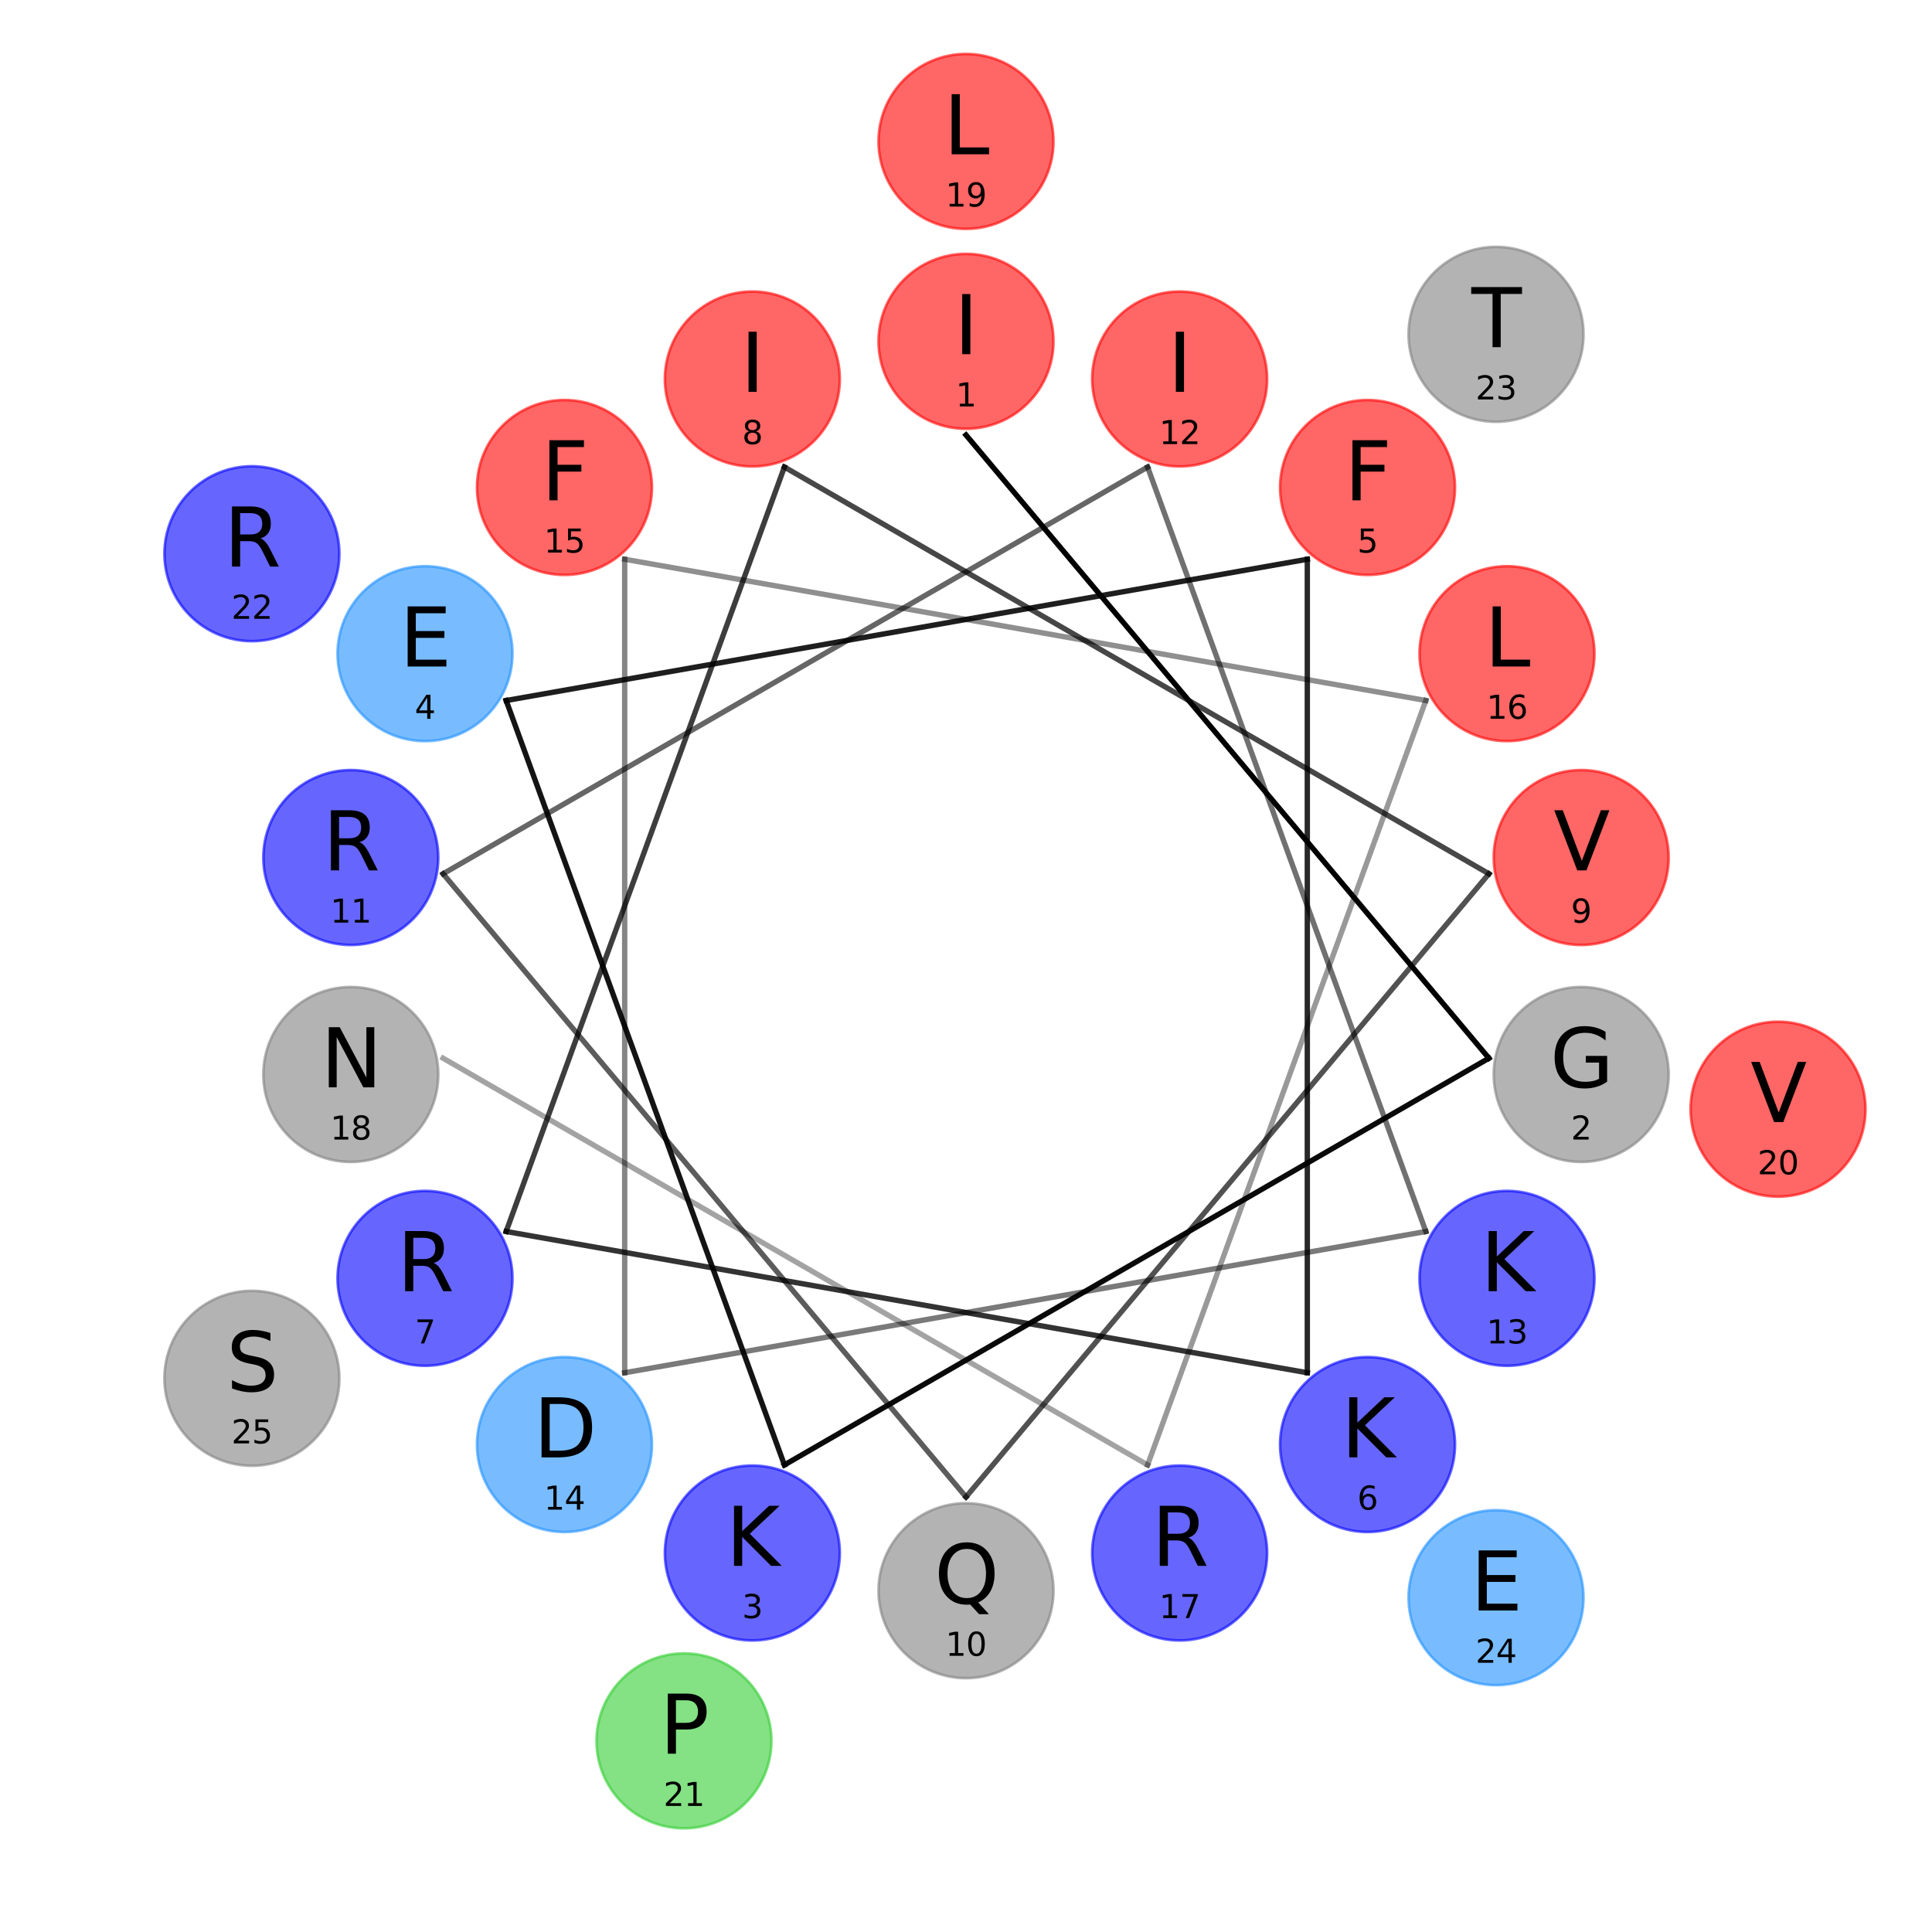 <?xml version="1.0" encoding="utf-8" standalone="no"?>
<!DOCTYPE svg PUBLIC "-//W3C//DTD SVG 1.1//EN"
  "http://www.w3.org/Graphics/SVG/1.1/DTD/svg11.dtd">
<svg xmlns:xlink="http://www.w3.org/1999/xlink" width="720pt" height="720pt" viewBox="0 0 720 720" xmlns="http://www.w3.org/2000/svg" version="1.1">
 <defs>
  <style type="text/css">*{stroke-linejoin: round; stroke-linecap: butt}</style>
 </defs>
 <g id="figure_1">
  <g id="patch_1">
   <path d="M 0 720 
L 720 720 
L 720 0 
L 0 0 
z
" style="fill: #ffffff"/>
  </g>
  <g id="axes_1">
   <g id="line2d_1">
    <path d="M 360 162.12 
L 554.874 394.362 
" clip-path="url(#p1f4ba0b72f)" style="fill: none; stroke: #000000; stroke-width: 2; stroke-linecap: square"/>
   </g>
   <g id="line2d_2">
    <path d="M 554.874 394.362 
L 292.321 545.946 
" clip-path="url(#p1f4ba0b72f)" style="fill: none; stroke: #000000; stroke-opacity: 0.96; stroke-width: 2; stroke-linecap: square"/>
   </g>
   <g id="line2d_3">
    <path d="M 292.321 545.946 
L 188.631 261.06 
" clip-path="url(#p1f4ba0b72f)" style="fill: none; stroke: #000000; stroke-opacity: 0.92; stroke-width: 2; stroke-linecap: square"/>
   </g>
   <g id="line2d_4">
    <path d="M 188.631 261.06 
L 487.195 208.415 
" clip-path="url(#p1f4ba0b72f)" style="fill: none; stroke: #000000; stroke-opacity: 0.88; stroke-width: 2; stroke-linecap: square"/>
   </g>
   <g id="line2d_5">
    <path d="M 487.195 208.415 
L 487.195 511.585 
" clip-path="url(#p1f4ba0b72f)" style="fill: none; stroke: #000000; stroke-opacity: 0.84; stroke-width: 2; stroke-linecap: square"/>
   </g>
   <g id="line2d_6">
    <path d="M 487.195 511.585 
L 188.631 458.94 
" clip-path="url(#p1f4ba0b72f)" style="fill: none; stroke: #000000; stroke-opacity: 0.8; stroke-width: 2; stroke-linecap: square"/>
   </g>
   <g id="line2d_7">
    <path d="M 188.631 458.94 
L 292.321 174.054 
" clip-path="url(#p1f4ba0b72f)" style="fill: none; stroke: #000000; stroke-opacity: 0.76; stroke-width: 2; stroke-linecap: square"/>
   </g>
   <g id="line2d_8">
    <path d="M 292.321 174.054 
L 554.874 325.638 
" clip-path="url(#p1f4ba0b72f)" style="fill: none; stroke: #000000; stroke-opacity: 0.72; stroke-width: 2; stroke-linecap: square"/>
   </g>
   <g id="line2d_9">
    <path d="M 554.874 325.638 
L 360 557.88 
" clip-path="url(#p1f4ba0b72f)" style="fill: none; stroke: #000000; stroke-opacity: 0.68; stroke-width: 2; stroke-linecap: square"/>
   </g>
   <g id="line2d_10">
    <path d="M 360 557.88 
L 165.126 325.638 
" clip-path="url(#p1f4ba0b72f)" style="fill: none; stroke: #000000; stroke-opacity: 0.64; stroke-width: 2; stroke-linecap: square"/>
   </g>
   <g id="line2d_11">
    <path d="M 165.126 325.638 
L 427.679 174.054 
" clip-path="url(#p1f4ba0b72f)" style="fill: none; stroke: #000000; stroke-opacity: 0.6; stroke-width: 2; stroke-linecap: square"/>
   </g>
   <g id="line2d_12">
    <path d="M 427.679 174.054 
L 531.369 458.94 
" clip-path="url(#p1f4ba0b72f)" style="fill: none; stroke: #000000; stroke-opacity: 0.56; stroke-width: 2; stroke-linecap: square"/>
   </g>
   <g id="line2d_13">
    <path d="M 531.369 458.94 
L 232.805 511.585 
" clip-path="url(#p1f4ba0b72f)" style="fill: none; stroke: #000000; stroke-opacity: 0.52; stroke-width: 2; stroke-linecap: square"/>
   </g>
   <g id="line2d_14">
    <path d="M 232.805 511.585 
L 232.805 208.415 
" clip-path="url(#p1f4ba0b72f)" style="fill: none; stroke: #000000; stroke-opacity: 0.48; stroke-width: 2; stroke-linecap: square"/>
   </g>
   <g id="line2d_15">
    <path d="M 232.805 208.415 
L 531.369 261.06 
" clip-path="url(#p1f4ba0b72f)" style="fill: none; stroke: #000000; stroke-opacity: 0.44; stroke-width: 2; stroke-linecap: square"/>
   </g>
   <g id="line2d_16">
    <path d="M 531.369 261.06 
L 427.679 545.946 
" clip-path="url(#p1f4ba0b72f)" style="fill: none; stroke: #000000; stroke-opacity: 0.4; stroke-width: 2; stroke-linecap: square"/>
   </g>
   <g id="line2d_17">
    <path d="M 427.679 545.946 
L 165.126 394.362 
" clip-path="url(#p1f4ba0b72f)" style="fill: none; stroke: #000000; stroke-opacity: 0.36; stroke-width: 2; stroke-linecap: square"/>
   </g>
   <g id="patch_2">
    <path d="M 360 159.792 
C 368.643 159.792 376.934 156.358 383.046 150.246 
C 389.158 144.134 392.592 135.843 392.592 127.2 
C 392.592 118.557 389.158 110.266 383.046 104.154 
C 376.934 98.042 368.643 94.608 360 94.608 
C 351.357 94.608 343.066 98.042 336.954 104.154 
C 330.842 110.266 327.408 118.557 327.408 127.2 
C 327.408 135.843 330.842 144.134 336.954 150.246 
C 343.066 156.358 351.357 159.792 360 159.792 
z
" clip-path="url(#p1f4ba0b72f)" style="fill: #ff0000; opacity: 0.6; stroke: #ff0000; stroke-linejoin: miter"/>
   </g>
   <g id="patch_3">
    <path d="M 589.263 433.017 
C 597.907 433.017 606.197 429.583 612.309 423.471 
C 618.421 417.359 621.855 409.069 621.855 400.425 
C 621.855 391.782 618.421 383.491 612.309 377.379 
C 606.197 371.267 597.907 367.833 589.263 367.833 
C 580.62 367.833 572.329 371.267 566.217 377.379 
C 560.105 383.491 556.671 391.782 556.671 400.425 
C 556.671 409.069 560.105 417.359 566.217 423.471 
C 572.329 429.583 580.62 433.017 589.263 433.017 
z
" clip-path="url(#p1f4ba0b72f)" style="fill: #808080; opacity: 0.6; stroke: #808080; stroke-linejoin: miter"/>
   </g>
   <g id="patch_4">
    <path d="M 280.378 611.352 
C 289.021 611.352 297.312 607.918 303.424 601.806 
C 309.536 595.695 312.97 587.404 312.97 578.76 
C 312.97 570.117 309.536 561.826 303.424 555.714 
C 297.312 549.603 289.021 546.168 280.378 546.168 
C 271.734 546.168 263.444 549.603 257.332 555.714 
C 251.22 561.826 247.786 570.117 247.786 578.76 
C 247.786 587.404 251.22 595.695 257.332 601.806 
C 263.444 607.918 271.734 611.352 280.378 611.352 
z
" clip-path="url(#p1f4ba0b72f)" style="fill: #0000ff; opacity: 0.6; stroke: #0000ff; stroke-linejoin: miter"/>
   </g>
   <g id="patch_5">
    <path d="M 158.389 276.192 
C 167.033 276.192 175.323 272.758 181.435 266.646 
C 187.547 260.534 190.981 252.243 190.981 243.6 
C 190.981 234.957 187.547 226.666 181.435 220.554 
C 175.323 214.442 167.033 211.008 158.389 211.008 
C 149.746 211.008 141.455 214.442 135.343 220.554 
C 129.231 226.666 125.797 234.957 125.797 243.6 
C 125.797 252.243 129.231 260.534 135.343 266.646 
C 141.455 272.758 149.746 276.192 158.389 276.192 
z
" clip-path="url(#p1f4ba0b72f)" style="fill: #1e90ff; opacity: 0.6; stroke: #1e90ff; stroke-linejoin: miter"/>
   </g>
   <g id="patch_6">
    <path d="M 509.641 214.257 
C 518.284 214.257 526.575 210.823 532.687 204.711 
C 538.799 198.599 542.233 190.308 542.233 181.665 
C 542.233 173.021 538.799 164.731 532.687 158.619 
C 526.575 152.507 518.284 149.073 509.641 149.073 
C 500.997 149.073 492.707 152.507 486.595 158.619 
C 480.483 164.731 477.049 173.021 477.049 181.665 
C 477.049 190.308 480.483 198.599 486.595 204.711 
C 492.707 210.823 500.997 214.257 509.641 214.257 
z
" clip-path="url(#p1f4ba0b72f)" style="fill: #ff0000; opacity: 0.6; stroke: #ff0000; stroke-linejoin: miter"/>
   </g>
   <g id="patch_7">
    <path d="M 509.641 570.927 
C 518.284 570.927 526.575 567.493 532.687 561.381 
C 538.799 555.269 542.233 546.979 542.233 538.335 
C 542.233 529.692 538.799 521.401 532.687 515.289 
C 526.575 509.177 518.284 505.743 509.641 505.743 
C 500.997 505.743 492.707 509.177 486.595 515.289 
C 480.483 521.401 477.049 529.692 477.049 538.335 
C 477.049 546.979 480.483 555.269 486.595 561.381 
C 492.707 567.493 500.997 570.927 509.641 570.927 
z
" clip-path="url(#p1f4ba0b72f)" style="fill: #0000ff; opacity: 0.6; stroke: #0000ff; stroke-linejoin: miter"/>
   </g>
   <g id="patch_8">
    <path d="M 158.389 508.992 
C 167.033 508.992 175.323 505.558 181.435 499.446 
C 187.547 493.334 190.981 485.043 190.981 476.4 
C 190.981 467.757 187.547 459.466 181.435 453.354 
C 175.323 447.242 167.033 443.808 158.389 443.808 
C 149.746 443.808 141.455 447.242 135.343 453.354 
C 129.231 459.466 125.797 467.757 125.797 476.4 
C 125.797 485.043 129.231 493.334 135.343 499.446 
C 141.455 505.558 149.746 508.992 158.389 508.992 
z
" clip-path="url(#p1f4ba0b72f)" style="fill: #0000ff; opacity: 0.6; stroke: #0000ff; stroke-linejoin: miter"/>
   </g>
   <g id="patch_9">
    <path d="M 280.378 173.832 
C 289.021 173.832 297.312 170.397 303.424 164.286 
C 309.536 158.174 312.97 149.883 312.97 141.24 
C 312.97 132.596 309.536 124.305 303.424 118.194 
C 297.312 112.082 289.021 108.648 280.378 108.648 
C 271.734 108.648 263.444 112.082 257.332 118.194 
C 251.22 124.305 247.786 132.596 247.786 141.24 
C 247.786 149.883 251.22 158.174 257.332 164.286 
C 263.444 170.397 271.734 173.832 280.378 173.832 
z
" clip-path="url(#p1f4ba0b72f)" style="fill: #ff0000; opacity: 0.6; stroke: #ff0000; stroke-linejoin: miter"/>
   </g>
   <g id="patch_10">
    <path d="M 589.263 352.167 
C 597.907 352.167 606.197 348.733 612.309 342.621 
C 618.421 336.509 621.855 328.218 621.855 319.575 
C 621.855 310.931 618.421 302.641 612.309 296.529 
C 606.197 290.417 597.907 286.983 589.263 286.983 
C 580.62 286.983 572.329 290.417 566.217 296.529 
C 560.105 302.641 556.671 310.931 556.671 319.575 
C 556.671 328.218 560.105 336.509 566.217 342.621 
C 572.329 348.733 580.62 352.167 589.263 352.167 
z
" clip-path="url(#p1f4ba0b72f)" style="fill: #ff0000; opacity: 0.6; stroke: #ff0000; stroke-linejoin: miter"/>
   </g>
   <g id="patch_11">
    <path d="M 360 625.392 
C 368.643 625.392 376.934 621.958 383.046 615.846 
C 389.158 609.734 392.592 601.443 392.592 592.8 
C 392.592 584.157 389.158 575.866 383.046 569.754 
C 376.934 563.642 368.643 560.208 360 560.208 
C 351.357 560.208 343.066 563.642 336.954 569.754 
C 330.842 575.866 327.408 584.157 327.408 592.8 
C 327.408 601.443 330.842 609.734 336.954 615.846 
C 343.066 621.958 351.357 625.392 360 625.392 
z
" clip-path="url(#p1f4ba0b72f)" style="fill: #808080; opacity: 0.6; stroke: #808080; stroke-linejoin: miter"/>
   </g>
   <g id="patch_12">
    <path d="M 130.737 352.167 
C 139.38 352.167 147.671 348.733 153.783 342.621 
C 159.895 336.509 163.329 328.218 163.329 319.575 
C 163.329 310.931 159.895 302.641 153.783 296.529 
C 147.671 290.417 139.38 286.983 130.737 286.983 
C 122.093 286.983 113.803 290.417 107.691 296.529 
C 101.579 302.641 98.145 310.931 98.145 319.575 
C 98.145 328.218 101.579 336.509 107.691 342.621 
C 113.803 348.733 122.093 352.167 130.737 352.167 
z
" clip-path="url(#p1f4ba0b72f)" style="fill: #0000ff; opacity: 0.6; stroke: #0000ff; stroke-linejoin: miter"/>
   </g>
   <g id="patch_13">
    <path d="M 439.622 173.832 
C 448.266 173.832 456.556 170.397 462.668 164.286 
C 468.78 158.174 472.214 149.883 472.214 141.24 
C 472.214 132.596 468.78 124.305 462.668 118.194 
C 456.556 112.082 448.266 108.648 439.622 108.648 
C 430.979 108.648 422.688 112.082 416.576 118.194 
C 410.464 124.305 407.03 132.596 407.03 141.24 
C 407.03 149.883 410.464 158.174 416.576 164.286 
C 422.688 170.397 430.979 173.832 439.622 173.832 
z
" clip-path="url(#p1f4ba0b72f)" style="fill: #ff0000; opacity: 0.6; stroke: #ff0000; stroke-linejoin: miter"/>
   </g>
   <g id="patch_14">
    <path d="M 561.611 508.992 
C 570.254 508.992 578.545 505.558 584.657 499.446 
C 590.769 493.334 594.203 485.043 594.203 476.4 
C 594.203 467.757 590.769 459.466 584.657 453.354 
C 578.545 447.242 570.254 443.808 561.611 443.808 
C 552.967 443.808 544.677 447.242 538.565 453.354 
C 532.453 459.466 529.019 467.757 529.019 476.4 
C 529.019 485.043 532.453 493.334 538.565 499.446 
C 544.677 505.558 552.967 508.992 561.611 508.992 
z
" clip-path="url(#p1f4ba0b72f)" style="fill: #0000ff; opacity: 0.6; stroke: #0000ff; stroke-linejoin: miter"/>
   </g>
   <g id="patch_15">
    <path d="M 210.359 570.927 
C 219.003 570.927 227.293 567.493 233.405 561.381 
C 239.517 555.269 242.951 546.979 242.951 538.335 
C 242.951 529.692 239.517 521.401 233.405 515.289 
C 227.293 509.177 219.003 505.743 210.359 505.743 
C 201.716 505.743 193.425 509.177 187.313 515.289 
C 181.201 521.401 177.767 529.692 177.767 538.335 
C 177.767 546.979 181.201 555.269 187.313 561.381 
C 193.425 567.493 201.716 570.927 210.359 570.927 
z
" clip-path="url(#p1f4ba0b72f)" style="fill: #1e90ff; opacity: 0.6; stroke: #1e90ff; stroke-linejoin: miter"/>
   </g>
   <g id="patch_16">
    <path d="M 210.359 214.257 
C 219.003 214.257 227.293 210.823 233.405 204.711 
C 239.517 198.599 242.951 190.308 242.951 181.665 
C 242.951 173.021 239.517 164.731 233.405 158.619 
C 227.293 152.507 219.003 149.073 210.359 149.073 
C 201.716 149.073 193.425 152.507 187.313 158.619 
C 181.201 164.731 177.767 173.021 177.767 181.665 
C 177.767 190.308 181.201 198.599 187.313 204.711 
C 193.425 210.823 201.716 214.257 210.359 214.257 
z
" clip-path="url(#p1f4ba0b72f)" style="fill: #ff0000; opacity: 0.6; stroke: #ff0000; stroke-linejoin: miter"/>
   </g>
   <g id="patch_17">
    <path d="M 561.611 276.192 
C 570.254 276.192 578.545 272.758 584.657 266.646 
C 590.769 260.534 594.203 252.243 594.203 243.6 
C 594.203 234.957 590.769 226.666 584.657 220.554 
C 578.545 214.442 570.254 211.008 561.611 211.008 
C 552.967 211.008 544.677 214.442 538.565 220.554 
C 532.453 226.666 529.019 234.957 529.019 243.6 
C 529.019 252.243 532.453 260.534 538.565 266.646 
C 544.677 272.758 552.967 276.192 561.611 276.192 
z
" clip-path="url(#p1f4ba0b72f)" style="fill: #ff0000; opacity: 0.6; stroke: #ff0000; stroke-linejoin: miter"/>
   </g>
   <g id="patch_18">
    <path d="M 439.622 611.352 
C 448.266 611.352 456.556 607.918 462.668 601.806 
C 468.78 595.695 472.214 587.404 472.214 578.76 
C 472.214 570.117 468.78 561.826 462.668 555.714 
C 456.556 549.603 448.266 546.168 439.622 546.168 
C 430.979 546.168 422.688 549.603 416.576 555.714 
C 410.464 561.826 407.03 570.117 407.03 578.76 
C 407.03 587.404 410.464 595.695 416.576 601.806 
C 422.688 607.918 430.979 611.352 439.622 611.352 
z
" clip-path="url(#p1f4ba0b72f)" style="fill: #0000ff; opacity: 0.6; stroke: #0000ff; stroke-linejoin: miter"/>
   </g>
   <g id="patch_19">
    <path d="M 130.737 433.017 
C 139.38 433.017 147.671 429.583 153.783 423.471 
C 159.895 417.359 163.329 409.069 163.329 400.425 
C 163.329 391.782 159.895 383.491 153.783 377.379 
C 147.671 371.267 139.38 367.833 130.737 367.833 
C 122.093 367.833 113.803 371.267 107.691 377.379 
C 101.579 383.491 98.145 391.782 98.145 400.425 
C 98.145 409.069 101.579 417.359 107.691 423.471 
C 113.803 429.583 122.093 433.017 130.737 433.017 
z
" clip-path="url(#p1f4ba0b72f)" style="fill: #808080; opacity: 0.6; stroke: #808080; stroke-linejoin: miter"/>
   </g>
   <g id="patch_20">
    <path d="M 360 85.296 
C 368.643 85.296 376.934 81.862 383.046 75.75 
C 389.158 69.638 392.592 61.347 392.592 52.704 
C 392.592 44.061 389.158 35.77 383.046 29.658 
C 376.934 23.546 368.643 20.112 360 20.112 
C 351.357 20.112 343.066 23.546 336.954 29.658 
C 330.842 35.77 327.408 44.061 327.408 52.704 
C 327.408 61.347 330.842 69.638 336.954 75.75 
C 343.066 81.862 351.357 85.296 360 85.296 
z
" clip-path="url(#p1f4ba0b72f)" style="fill: #ff0000; opacity: 0.6; stroke: #ff0000; stroke-linejoin: miter"/>
   </g>
   <g id="patch_21">
    <path d="M 662.627 445.953 
C 671.271 445.953 679.562 442.519 685.674 436.407 
C 691.785 430.296 695.219 422.005 695.219 413.361 
C 695.219 404.718 691.785 396.427 685.674 390.315 
C 679.562 384.203 671.271 380.769 662.627 380.769 
C 653.984 380.769 645.693 384.203 639.581 390.315 
C 633.47 396.427 630.035 404.718 630.035 413.361 
C 630.035 422.005 633.47 430.296 639.581 436.407 
C 645.693 442.519 653.984 445.953 662.627 445.953 
z
" clip-path="url(#p1f4ba0b72f)" style="fill: #ff0000; opacity: 0.6; stroke: #ff0000; stroke-linejoin: miter"/>
   </g>
   <g id="patch_22">
    <path d="M 254.899 681.356 
C 263.542 681.356 271.833 677.922 277.945 671.81 
C 284.056 665.698 287.491 657.407 287.491 648.764 
C 287.491 640.12 284.056 631.83 277.945 625.718 
C 271.833 619.606 263.542 616.172 254.899 616.172 
C 246.255 616.172 237.964 619.606 231.853 625.718 
C 225.741 631.83 222.307 640.12 222.307 648.764 
C 222.307 657.407 225.741 665.698 231.853 671.81 
C 237.964 677.922 246.255 681.356 254.899 681.356 
z
" clip-path="url(#p1f4ba0b72f)" style="fill: #32cd32; opacity: 0.6; stroke: #32cd32; stroke-linejoin: miter"/>
   </g>
   <g id="patch_23">
    <path d="M 93.874 238.944 
C 102.517 238.944 110.808 235.51 116.92 229.398 
C 123.032 223.286 126.466 214.995 126.466 206.352 
C 126.466 197.709 123.032 189.418 116.92 183.306 
C 110.808 177.194 102.517 173.76 93.874 173.76 
C 85.23 173.76 76.94 177.194 70.828 183.306 
C 64.716 189.418 61.282 197.709 61.282 206.352 
C 61.282 214.995 64.716 223.286 70.828 229.398 
C 76.94 235.51 85.23 238.944 93.874 238.944 
z
" clip-path="url(#p1f4ba0b72f)" style="fill: #0000ff; opacity: 0.6; stroke: #0000ff; stroke-linejoin: miter"/>
   </g>
   <g id="patch_24">
    <path d="M 557.526 157.19 
C 566.17 157.19 574.46 153.756 580.572 147.644 
C 586.684 141.532 590.118 133.241 590.118 124.598 
C 590.118 115.954 586.684 107.663 580.572 101.552 
C 574.46 95.44 566.17 92.006 557.526 92.006 
C 548.883 92.006 540.592 95.44 534.48 101.552 
C 528.368 107.663 524.934 115.954 524.934 124.598 
C 524.934 133.241 528.368 141.532 534.48 147.644 
C 540.592 153.756 548.883 157.19 557.526 157.19 
z
" clip-path="url(#p1f4ba0b72f)" style="fill: #808080; opacity: 0.6; stroke: #808080; stroke-linejoin: miter"/>
   </g>
   <g id="patch_25">
    <path d="M 557.526 627.994 
C 566.17 627.994 574.46 624.56 580.572 618.448 
C 586.684 612.337 590.118 604.046 590.118 595.402 
C 590.118 586.759 586.684 578.468 580.572 572.356 
C 574.46 566.244 566.17 562.81 557.526 562.81 
C 548.883 562.81 540.592 566.244 534.48 572.356 
C 528.368 578.468 524.934 586.759 524.934 595.402 
C 524.934 604.046 528.368 612.337 534.48 618.448 
C 540.592 624.56 548.883 627.994 557.526 627.994 
z
" clip-path="url(#p1f4ba0b72f)" style="fill: #1e90ff; opacity: 0.6; stroke: #1e90ff; stroke-linejoin: miter"/>
   </g>
   <g id="patch_26">
    <path d="M 93.874 546.24 
C 102.517 546.24 110.808 542.806 116.92 536.694 
C 123.032 530.582 126.466 522.291 126.466 513.648 
C 126.466 505.005 123.032 496.714 116.92 490.602 
C 110.808 484.49 102.517 481.056 93.874 481.056 
C 85.23 481.056 76.94 484.49 70.828 490.602 
C 64.716 496.714 61.282 505.005 61.282 513.648 
C 61.282 522.291 64.716 530.582 70.828 536.694 
C 76.94 542.806 85.23 546.24 93.874 546.24 
z
" clip-path="url(#p1f4ba0b72f)" style="fill: #808080; opacity: 0.6; stroke: #808080; stroke-linejoin: miter"/>
   </g>
   <g id="text_1">
    <!-- I -->
    <g transform="translate(355.575 131.986) scale(0.3 -0.3)">
     <defs>
      <path id="DejaVuSans-49" d="M 628 4666 
L 1259 4666 
L 1259 0 
L 628 0 
L 628 4666 
z
" transform="scale(0.016)"/>
     </defs>
     <use xlink:href="#DejaVuSans-49"/>
    </g>
   </g>
   <g id="text_2">
    <!-- 1 -->
    <g transform="translate(356.183 151.463) scale(0.12 -0.12)">
     <defs>
      <path id="DejaVuSans-31" d="M 794 531 
L 1825 531 
L 1825 4091 
L 703 3866 
L 703 4441 
L 1819 4666 
L 2450 4666 
L 2450 531 
L 3481 531 
L 3481 0 
L 794 0 
L 794 531 
z
" transform="scale(0.016)"/>
     </defs>
     <use xlink:href="#DejaVuSans-31"/>
    </g>
   </g>
   <g id="text_3">
    <!-- G -->
    <g transform="translate(577.641 405.211) scale(0.3 -0.3)">
     <defs>
      <path id="DejaVuSans-47" d="M 3809 666 
L 3809 1919 
L 2778 1919 
L 2778 2438 
L 4434 2438 
L 4434 434 
Q 4069 175 3628 42 
Q 3188 -91 2688 -91 
Q 1594 -91 976 548 
Q 359 1188 359 2328 
Q 359 3472 976 4111 
Q 1594 4750 2688 4750 
Q 3144 4750 3555 4637 
Q 3966 4525 4313 4306 
L 4313 3634 
Q 3963 3931 3569 4081 
Q 3175 4231 2741 4231 
Q 1884 4231 1454 3753 
Q 1025 3275 1025 2328 
Q 1025 1384 1454 906 
Q 1884 428 2741 428 
Q 3075 428 3337 486 
Q 3600 544 3809 666 
z
" transform="scale(0.016)"/>
     </defs>
     <use xlink:href="#DejaVuSans-47"/>
    </g>
   </g>
   <g id="text_4">
    <!-- 2 -->
    <g transform="translate(585.446 424.689) scale(0.12 -0.12)">
     <defs>
      <path id="DejaVuSans-32" d="M 1228 531 
L 3431 531 
L 3431 0 
L 469 0 
L 469 531 
Q 828 903 1448 1529 
Q 2069 2156 2228 2338 
Q 2531 2678 2651 2914 
Q 2772 3150 2772 3378 
Q 2772 3750 2511 3984 
Q 2250 4219 1831 4219 
Q 1534 4219 1204 4116 
Q 875 4013 500 3803 
L 500 4441 
Q 881 4594 1212 4672 
Q 1544 4750 1819 4750 
Q 2544 4750 2975 4387 
Q 3406 4025 3406 3419 
Q 3406 3131 3298 2873 
Q 3191 2616 2906 2266 
Q 2828 2175 2409 1742 
Q 1991 1309 1228 531 
z
" transform="scale(0.016)"/>
     </defs>
     <use xlink:href="#DejaVuSans-32"/>
    </g>
   </g>
   <g id="text_5">
    <!-- K -->
    <g transform="translate(270.541 583.547) scale(0.3 -0.3)">
     <defs>
      <path id="DejaVuSans-4b" d="M 628 4666 
L 1259 4666 
L 1259 2694 
L 3353 4666 
L 4166 4666 
L 1850 2491 
L 4331 0 
L 3500 0 
L 1259 2247 
L 1259 0 
L 628 0 
L 628 4666 
z
" transform="scale(0.016)"/>
     </defs>
     <use xlink:href="#DejaVuSans-4b"/>
    </g>
   </g>
   <g id="text_6">
    <!-- 3 -->
    <g transform="translate(276.56 603.024) scale(0.12 -0.12)">
     <defs>
      <path id="DejaVuSans-33" d="M 2597 2516 
Q 3050 2419 3304 2112 
Q 3559 1806 3559 1356 
Q 3559 666 3084 287 
Q 2609 -91 1734 -91 
Q 1441 -91 1130 -33 
Q 819 25 488 141 
L 488 750 
Q 750 597 1062 519 
Q 1375 441 1716 441 
Q 2309 441 2620 675 
Q 2931 909 2931 1356 
Q 2931 1769 2642 2001 
Q 2353 2234 1838 2234 
L 1294 2234 
L 1294 2753 
L 1863 2753 
Q 2328 2753 2575 2939 
Q 2822 3125 2822 3475 
Q 2822 3834 2567 4026 
Q 2313 4219 1838 4219 
Q 1578 4219 1281 4162 
Q 984 4106 628 3988 
L 628 4550 
Q 988 4650 1302 4700 
Q 1616 4750 1894 4750 
Q 2613 4750 3031 4423 
Q 3450 4097 3450 3541 
Q 3450 3153 3228 2886 
Q 3006 2619 2597 2516 
z
" transform="scale(0.016)"/>
     </defs>
     <use xlink:href="#DejaVuSans-33"/>
    </g>
   </g>
   <g id="text_7">
    <!-- E -->
    <g transform="translate(148.911 248.386) scale(0.3 -0.3)">
     <defs>
      <path id="DejaVuSans-45" d="M 628 4666 
L 3578 4666 
L 3578 4134 
L 1259 4134 
L 1259 2753 
L 3481 2753 
L 3481 2222 
L 1259 2222 
L 1259 531 
L 3634 531 
L 3634 0 
L 628 0 
L 628 4666 
z
" transform="scale(0.016)"/>
     </defs>
     <use xlink:href="#DejaVuSans-45"/>
    </g>
   </g>
   <g id="text_8">
    <!-- 4 -->
    <g transform="translate(154.572 267.863) scale(0.12 -0.12)">
     <defs>
      <path id="DejaVuSans-34" d="M 2419 4116 
L 825 1625 
L 2419 1625 
L 2419 4116 
z
M 2253 4666 
L 3047 4666 
L 3047 1625 
L 3713 1625 
L 3713 1100 
L 3047 1100 
L 3047 0 
L 2419 0 
L 2419 1100 
L 313 1100 
L 313 1709 
L 2253 4666 
z
" transform="scale(0.016)"/>
     </defs>
     <use xlink:href="#DejaVuSans-34"/>
    </g>
   </g>
   <g id="text_9">
    <!-- F -->
    <g transform="translate(501.014 186.451) scale(0.3 -0.3)">
     <defs>
      <path id="DejaVuSans-46" d="M 628 4666 
L 3309 4666 
L 3309 4134 
L 1259 4134 
L 1259 2759 
L 3109 2759 
L 3109 2228 
L 1259 2228 
L 1259 0 
L 628 0 
L 628 4666 
z
" transform="scale(0.016)"/>
     </defs>
     <use xlink:href="#DejaVuSans-46"/>
    </g>
   </g>
   <g id="text_10">
    <!-- 5 -->
    <g transform="translate(505.823 205.928) scale(0.12 -0.12)">
     <defs>
      <path id="DejaVuSans-35" d="M 691 4666 
L 3169 4666 
L 3169 4134 
L 1269 4134 
L 1269 2991 
Q 1406 3038 1543 3061 
Q 1681 3084 1819 3084 
Q 2600 3084 3056 2656 
Q 3513 2228 3513 1497 
Q 3513 744 3044 326 
Q 2575 -91 1722 -91 
Q 1428 -91 1123 -41 
Q 819 9 494 109 
L 494 744 
Q 775 591 1075 516 
Q 1375 441 1709 441 
Q 2250 441 2565 725 
Q 2881 1009 2881 1497 
Q 2881 1984 2565 2268 
Q 2250 2553 1709 2553 
Q 1456 2553 1204 2497 
Q 953 2441 691 2322 
L 691 4666 
z
" transform="scale(0.016)"/>
     </defs>
     <use xlink:href="#DejaVuSans-35"/>
    </g>
   </g>
   <g id="text_11">
    <!-- K -->
    <g transform="translate(499.804 543.121) scale(0.3 -0.3)">
     <use xlink:href="#DejaVuSans-4b"/>
    </g>
   </g>
   <g id="text_12">
    <!-- 6 -->
    <g transform="translate(505.823 562.598) scale(0.12 -0.12)">
     <defs>
      <path id="DejaVuSans-36" d="M 2113 2584 
Q 1688 2584 1439 2293 
Q 1191 2003 1191 1497 
Q 1191 994 1439 701 
Q 1688 409 2113 409 
Q 2538 409 2786 701 
Q 3034 994 3034 1497 
Q 3034 2003 2786 2293 
Q 2538 2584 2113 2584 
z
M 3366 4563 
L 3366 3988 
Q 3128 4100 2886 4159 
Q 2644 4219 2406 4219 
Q 1781 4219 1451 3797 
Q 1122 3375 1075 2522 
Q 1259 2794 1537 2939 
Q 1816 3084 2150 3084 
Q 2853 3084 3261 2657 
Q 3669 2231 3669 1497 
Q 3669 778 3244 343 
Q 2819 -91 2113 -91 
Q 1303 -91 875 529 
Q 447 1150 447 2328 
Q 447 3434 972 4092 
Q 1497 4750 2381 4750 
Q 2619 4750 2861 4703 
Q 3103 4656 3366 4563 
z
" transform="scale(0.016)"/>
     </defs>
     <use xlink:href="#DejaVuSans-36"/>
    </g>
   </g>
   <g id="text_13">
    <!-- R -->
    <g transform="translate(147.967 481.186) scale(0.3 -0.3)">
     <defs>
      <path id="DejaVuSans-52" d="M 2841 2188 
Q 3044 2119 3236 1894 
Q 3428 1669 3622 1275 
L 4263 0 
L 3584 0 
L 2988 1197 
Q 2756 1666 2539 1819 
Q 2322 1972 1947 1972 
L 1259 1972 
L 1259 0 
L 628 0 
L 628 4666 
L 2053 4666 
Q 2853 4666 3247 4331 
Q 3641 3997 3641 3322 
Q 3641 2881 3436 2590 
Q 3231 2300 2841 2188 
z
M 1259 4147 
L 1259 2491 
L 2053 2491 
Q 2509 2491 2742 2702 
Q 2975 2913 2975 3322 
Q 2975 3731 2742 3939 
Q 2509 4147 2053 4147 
L 1259 4147 
z
" transform="scale(0.016)"/>
     </defs>
     <use xlink:href="#DejaVuSans-52"/>
    </g>
   </g>
   <g id="text_14">
    <!-- 7 -->
    <g transform="translate(154.572 500.663) scale(0.12 -0.12)">
     <defs>
      <path id="DejaVuSans-37" d="M 525 4666 
L 3525 4666 
L 3525 4397 
L 1831 0 
L 1172 0 
L 2766 4134 
L 525 4134 
L 525 4666 
z
" transform="scale(0.016)"/>
     </defs>
     <use xlink:href="#DejaVuSans-37"/>
    </g>
   </g>
   <g id="text_15">
    <!-- I -->
    <g transform="translate(275.953 146.026) scale(0.3 -0.3)">
     <use xlink:href="#DejaVuSans-49"/>
    </g>
   </g>
   <g id="text_16">
    <!-- 8 -->
    <g transform="translate(276.56 165.503) scale(0.12 -0.12)">
     <defs>
      <path id="DejaVuSans-38" d="M 2034 2216 
Q 1584 2216 1326 1975 
Q 1069 1734 1069 1313 
Q 1069 891 1326 650 
Q 1584 409 2034 409 
Q 2484 409 2743 651 
Q 3003 894 3003 1313 
Q 3003 1734 2745 1975 
Q 2488 2216 2034 2216 
z
M 1403 2484 
Q 997 2584 770 2862 
Q 544 3141 544 3541 
Q 544 4100 942 4425 
Q 1341 4750 2034 4750 
Q 2731 4750 3128 4425 
Q 3525 4100 3525 3541 
Q 3525 3141 3298 2862 
Q 3072 2584 2669 2484 
Q 3125 2378 3379 2068 
Q 3634 1759 3634 1313 
Q 3634 634 3220 271 
Q 2806 -91 2034 -91 
Q 1263 -91 848 271 
Q 434 634 434 1313 
Q 434 1759 690 2068 
Q 947 2378 1403 2484 
z
M 1172 3481 
Q 1172 3119 1398 2916 
Q 1625 2713 2034 2713 
Q 2441 2713 2670 2916 
Q 2900 3119 2900 3481 
Q 2900 3844 2670 4047 
Q 2441 4250 2034 4250 
Q 1625 4250 1398 4047 
Q 1172 3844 1172 3481 
z
" transform="scale(0.016)"/>
     </defs>
     <use xlink:href="#DejaVuSans-38"/>
    </g>
   </g>
   <g id="text_17">
    <!-- V -->
    <g transform="translate(579.002 324.361) scale(0.3 -0.3)">
     <defs>
      <path id="DejaVuSans-56" d="M 1831 0 
L 50 4666 
L 709 4666 
L 2188 738 
L 3669 4666 
L 4325 4666 
L 2547 0 
L 1831 0 
z
" transform="scale(0.016)"/>
     </defs>
     <use xlink:href="#DejaVuSans-56"/>
    </g>
   </g>
   <g id="text_18">
    <!-- 9 -->
    <g transform="translate(585.446 343.838) scale(0.12 -0.12)">
     <defs>
      <path id="DejaVuSans-39" d="M 703 97 
L 703 672 
Q 941 559 1184 500 
Q 1428 441 1663 441 
Q 2288 441 2617 861 
Q 2947 1281 2994 2138 
Q 2813 1869 2534 1725 
Q 2256 1581 1919 1581 
Q 1219 1581 811 2004 
Q 403 2428 403 3163 
Q 403 3881 828 4315 
Q 1253 4750 1959 4750 
Q 2769 4750 3195 4129 
Q 3622 3509 3622 2328 
Q 3622 1225 3098 567 
Q 2575 -91 1691 -91 
Q 1453 -91 1209 -44 
Q 966 3 703 97 
z
M 1959 2075 
Q 2384 2075 2632 2365 
Q 2881 2656 2881 3163 
Q 2881 3666 2632 3958 
Q 2384 4250 1959 4250 
Q 1534 4250 1286 3958 
Q 1038 3666 1038 3163 
Q 1038 2656 1286 2365 
Q 1534 2075 1959 2075 
z
" transform="scale(0.016)"/>
     </defs>
     <use xlink:href="#DejaVuSans-39"/>
    </g>
   </g>
   <g id="text_19">
    <!-- Q -->
    <g transform="translate(348.192 597.586) scale(0.3 -0.3)">
     <defs>
      <path id="DejaVuSans-51" d="M 2522 4238 
Q 1834 4238 1429 3725 
Q 1025 3213 1025 2328 
Q 1025 1447 1429 934 
Q 1834 422 2522 422 
Q 3209 422 3611 934 
Q 4013 1447 4013 2328 
Q 4013 3213 3611 3725 
Q 3209 4238 2522 4238 
z
M 3406 84 
L 4238 -825 
L 3475 -825 
L 2784 -78 
Q 2681 -84 2626 -87 
Q 2572 -91 2522 -91 
Q 1538 -91 948 567 
Q 359 1225 359 2328 
Q 359 3434 948 4092 
Q 1538 4750 2522 4750 
Q 3503 4750 4090 4092 
Q 4678 3434 4678 2328 
Q 4678 1516 4351 937 
Q 4025 359 3406 84 
z
" transform="scale(0.016)"/>
     </defs>
     <use xlink:href="#DejaVuSans-51"/>
    </g>
   </g>
   <g id="text_20">
    <!-- 10 -->
    <g transform="translate(352.365 617.063) scale(0.12 -0.12)">
     <defs>
      <path id="DejaVuSans-30" d="M 2034 4250 
Q 1547 4250 1301 3770 
Q 1056 3291 1056 2328 
Q 1056 1369 1301 889 
Q 1547 409 2034 409 
Q 2525 409 2770 889 
Q 3016 1369 3016 2328 
Q 3016 3291 2770 3770 
Q 2525 4250 2034 4250 
z
M 2034 4750 
Q 2819 4750 3233 4129 
Q 3647 3509 3647 2328 
Q 3647 1150 3233 529 
Q 2819 -91 2034 -91 
Q 1250 -91 836 529 
Q 422 1150 422 2328 
Q 422 3509 836 4129 
Q 1250 4750 2034 4750 
z
" transform="scale(0.016)"/>
     </defs>
     <use xlink:href="#DejaVuSans-31"/>
     <use xlink:href="#DejaVuSans-30" x="63.623"/>
    </g>
   </g>
   <g id="text_21">
    <!-- R -->
    <g transform="translate(120.314 324.361) scale(0.3 -0.3)">
     <use xlink:href="#DejaVuSans-52"/>
    </g>
   </g>
   <g id="text_22">
    <!-- 11 -->
    <g transform="translate(123.102 343.838) scale(0.12 -0.12)">
     <use xlink:href="#DejaVuSans-31"/>
     <use xlink:href="#DejaVuSans-31" x="63.623"/>
    </g>
   </g>
   <g id="text_23">
    <!-- I -->
    <g transform="translate(435.197 146.026) scale(0.3 -0.3)">
     <use xlink:href="#DejaVuSans-49"/>
    </g>
   </g>
   <g id="text_24">
    <!-- 12 -->
    <g transform="translate(431.987 165.503) scale(0.12 -0.12)">
     <use xlink:href="#DejaVuSans-31"/>
     <use xlink:href="#DejaVuSans-32" x="63.623"/>
    </g>
   </g>
   <g id="text_25">
    <!-- K -->
    <g transform="translate(551.774 481.186) scale(0.3 -0.3)">
     <use xlink:href="#DejaVuSans-4b"/>
    </g>
   </g>
   <g id="text_26">
    <!-- 13 -->
    <g transform="translate(553.976 500.663) scale(0.12 -0.12)">
     <use xlink:href="#DejaVuSans-31"/>
     <use xlink:href="#DejaVuSans-33" x="63.623"/>
    </g>
   </g>
   <g id="text_27">
    <!-- D -->
    <g transform="translate(198.809 543.121) scale(0.3 -0.3)">
     <defs>
      <path id="DejaVuSans-44" d="M 1259 4147 
L 1259 519 
L 2022 519 
Q 2988 519 3436 956 
Q 3884 1394 3884 2338 
Q 3884 3275 3436 3711 
Q 2988 4147 2022 4147 
L 1259 4147 
z
M 628 4666 
L 1925 4666 
Q 3281 4666 3915 4102 
Q 4550 3538 4550 2338 
Q 4550 1131 3912 565 
Q 3275 0 1925 0 
L 628 0 
L 628 4666 
z
" transform="scale(0.016)"/>
     </defs>
     <use xlink:href="#DejaVuSans-44"/>
    </g>
   </g>
   <g id="text_28">
    <!-- 14 -->
    <g transform="translate(202.724 562.598) scale(0.12 -0.12)">
     <use xlink:href="#DejaVuSans-31"/>
     <use xlink:href="#DejaVuSans-34" x="63.623"/>
    </g>
   </g>
   <g id="text_29">
    <!-- F -->
    <g transform="translate(201.732 186.451) scale(0.3 -0.3)">
     <use xlink:href="#DejaVuSans-46"/>
    </g>
   </g>
   <g id="text_30">
    <!-- 15 -->
    <g transform="translate(202.724 205.928) scale(0.12 -0.12)">
     <use xlink:href="#DejaVuSans-31"/>
     <use xlink:href="#DejaVuSans-35" x="63.623"/>
    </g>
   </g>
   <g id="text_31">
    <!-- L -->
    <g transform="translate(553.253 248.386) scale(0.3 -0.3)">
     <defs>
      <path id="DejaVuSans-4c" d="M 628 4666 
L 1259 4666 
L 1259 531 
L 3531 531 
L 3531 0 
L 628 0 
L 628 4666 
z
" transform="scale(0.016)"/>
     </defs>
     <use xlink:href="#DejaVuSans-4c"/>
    </g>
   </g>
   <g id="text_32">
    <!-- 16 -->
    <g transform="translate(553.976 267.863) scale(0.12 -0.12)">
     <use xlink:href="#DejaVuSans-31"/>
     <use xlink:href="#DejaVuSans-36" x="63.623"/>
    </g>
   </g>
   <g id="text_33">
    <!-- R -->
    <g transform="translate(429.2 583.547) scale(0.3 -0.3)">
     <use xlink:href="#DejaVuSans-52"/>
    </g>
   </g>
   <g id="text_34">
    <!-- 17 -->
    <g transform="translate(431.987 603.024) scale(0.12 -0.12)">
     <use xlink:href="#DejaVuSans-31"/>
     <use xlink:href="#DejaVuSans-37" x="63.623"/>
    </g>
   </g>
   <g id="text_35">
    <!-- N -->
    <g transform="translate(119.515 405.211) scale(0.3 -0.3)">
     <defs>
      <path id="DejaVuSans-4e" d="M 628 4666 
L 1478 4666 
L 3547 763 
L 3547 4666 
L 4159 4666 
L 4159 0 
L 3309 0 
L 1241 3903 
L 1241 0 
L 628 0 
L 628 4666 
z
" transform="scale(0.016)"/>
     </defs>
     <use xlink:href="#DejaVuSans-4e"/>
    </g>
   </g>
   <g id="text_36">
    <!-- 18 -->
    <g transform="translate(123.102 424.689) scale(0.12 -0.12)">
     <use xlink:href="#DejaVuSans-31"/>
     <use xlink:href="#DejaVuSans-38" x="63.623"/>
    </g>
   </g>
   <g id="text_37">
    <!-- L -->
    <g transform="translate(351.642 57.49) scale(0.3 -0.3)">
     <use xlink:href="#DejaVuSans-4c"/>
    </g>
   </g>
   <g id="text_38">
    <!-- 19 -->
    <g transform="translate(352.365 76.967) scale(0.12 -0.12)">
     <use xlink:href="#DejaVuSans-31"/>
     <use xlink:href="#DejaVuSans-39" x="63.623"/>
    </g>
   </g>
   <g id="text_39">
    <!-- V -->
    <g transform="translate(652.367 418.148) scale(0.3 -0.3)">
     <use xlink:href="#DejaVuSans-56"/>
    </g>
   </g>
   <g id="text_40">
    <!-- 20 -->
    <g transform="translate(654.992 437.625) scale(0.12 -0.12)">
     <use xlink:href="#DejaVuSans-32"/>
     <use xlink:href="#DejaVuSans-30" x="63.623"/>
    </g>
   </g>
   <g id="text_41">
    <!-- P -->
    <g transform="translate(245.854 653.55) scale(0.3 -0.3)">
     <defs>
      <path id="DejaVuSans-50" d="M 1259 4147 
L 1259 2394 
L 2053 2394 
Q 2494 2394 2734 2622 
Q 2975 2850 2975 3272 
Q 2975 3691 2734 3919 
Q 2494 4147 2053 4147 
L 1259 4147 
z
M 628 4666 
L 2053 4666 
Q 2838 4666 3239 4311 
Q 3641 3956 3641 3272 
Q 3641 2581 3239 2228 
Q 2838 1875 2053 1875 
L 1259 1875 
L 1259 0 
L 628 0 
L 628 4666 
z
" transform="scale(0.016)"/>
     </defs>
     <use xlink:href="#DejaVuSans-50"/>
    </g>
   </g>
   <g id="text_42">
    <!-- 21 -->
    <g transform="translate(247.264 673.027) scale(0.12 -0.12)">
     <use xlink:href="#DejaVuSans-32"/>
     <use xlink:href="#DejaVuSans-31" x="63.623"/>
    </g>
   </g>
   <g id="text_43">
    <!-- R -->
    <g transform="translate(83.451 211.138) scale(0.3 -0.3)">
     <use xlink:href="#DejaVuSans-52"/>
    </g>
   </g>
   <g id="text_44">
    <!-- 22 -->
    <g transform="translate(86.239 230.615) scale(0.12 -0.12)">
     <use xlink:href="#DejaVuSans-32"/>
     <use xlink:href="#DejaVuSans-32" x="63.623"/>
    </g>
   </g>
   <g id="text_45">
    <!-- T -->
    <g transform="translate(548.364 129.384) scale(0.3 -0.3)">
     <defs>
      <path id="DejaVuSans-54" d="M -19 4666 
L 3928 4666 
L 3928 4134 
L 2272 4134 
L 2272 0 
L 1638 0 
L 1638 4134 
L -19 4134 
L -19 4666 
z
" transform="scale(0.016)"/>
     </defs>
     <use xlink:href="#DejaVuSans-54"/>
    </g>
   </g>
   <g id="text_46">
    <!-- 23 -->
    <g transform="translate(549.891 148.861) scale(0.12 -0.12)">
     <use xlink:href="#DejaVuSans-32"/>
     <use xlink:href="#DejaVuSans-33" x="63.623"/>
    </g>
   </g>
   <g id="text_47">
    <!-- E -->
    <g transform="translate(548.048 600.189) scale(0.3 -0.3)">
     <use xlink:href="#DejaVuSans-45"/>
    </g>
   </g>
   <g id="text_48">
    <!-- 24 -->
    <g transform="translate(549.891 619.666) scale(0.12 -0.12)">
     <use xlink:href="#DejaVuSans-32"/>
     <use xlink:href="#DejaVuSans-34" x="63.623"/>
    </g>
   </g>
   <g id="text_49">
    <!-- S -->
    <g transform="translate(84.351 518.434) scale(0.3 -0.3)">
     <defs>
      <path id="DejaVuSans-53" d="M 3425 4513 
L 3425 3897 
Q 3066 4069 2747 4153 
Q 2428 4238 2131 4238 
Q 1616 4238 1336 4038 
Q 1056 3838 1056 3469 
Q 1056 3159 1242 3001 
Q 1428 2844 1947 2747 
L 2328 2669 
Q 3034 2534 3370 2195 
Q 3706 1856 3706 1288 
Q 3706 609 3251 259 
Q 2797 -91 1919 -91 
Q 1588 -91 1214 -16 
Q 841 59 441 206 
L 441 856 
Q 825 641 1194 531 
Q 1563 422 1919 422 
Q 2459 422 2753 634 
Q 3047 847 3047 1241 
Q 3047 1584 2836 1778 
Q 2625 1972 2144 2069 
L 1759 2144 
Q 1053 2284 737 2584 
Q 422 2884 422 3419 
Q 422 4038 858 4394 
Q 1294 4750 2059 4750 
Q 2388 4750 2728 4690 
Q 3069 4631 3425 4513 
z
" transform="scale(0.016)"/>
     </defs>
     <use xlink:href="#DejaVuSans-53"/>
    </g>
   </g>
   <g id="text_50">
    <!-- 25 -->
    <g transform="translate(86.239 537.911) scale(0.12 -0.12)">
     <use xlink:href="#DejaVuSans-32"/>
     <use xlink:href="#DejaVuSans-35" x="63.623"/>
    </g>
   </g>
  </g>
 </g>
 <defs>
  <clipPath id="p1f4ba0b72f">
   <rect x="10.8" y="10.8" width="698.4" height="698.4"/>
  </clipPath>
 </defs>
</svg>
